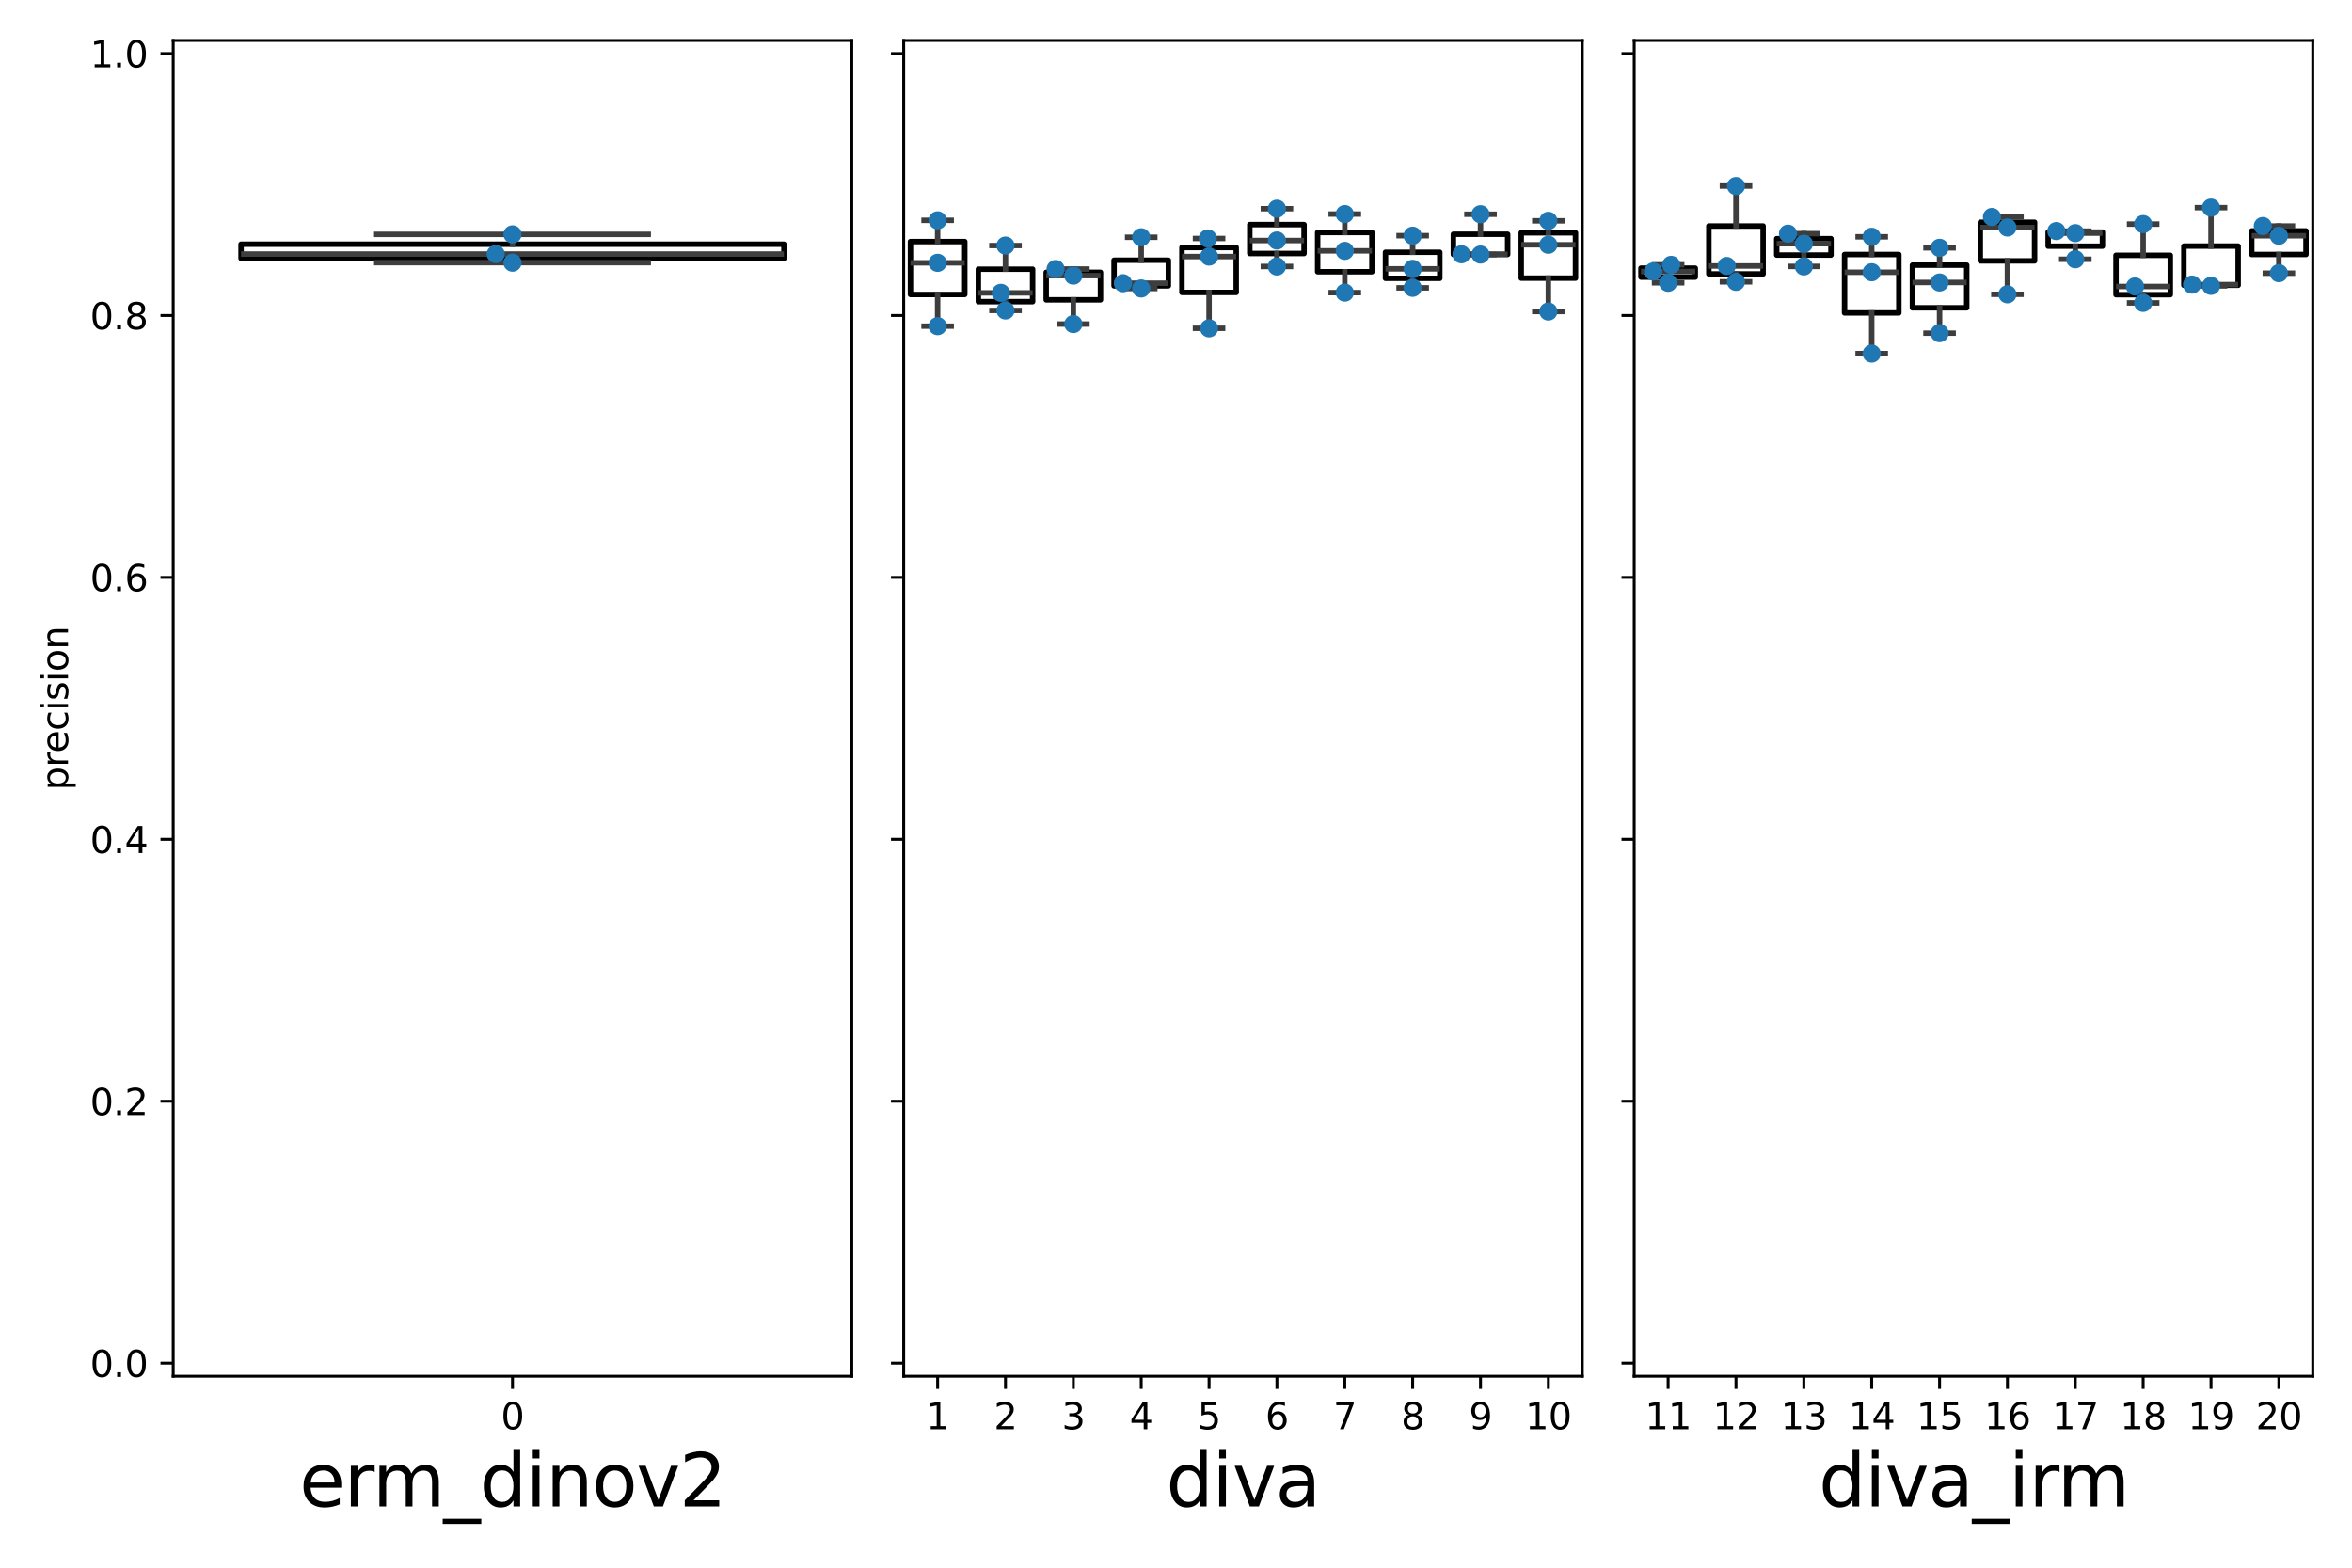 <?xml version="1.0" encoding="utf-8" standalone="no"?>
<!DOCTYPE svg PUBLIC "-//W3C//DTD SVG 1.1//EN"
  "http://www.w3.org/Graphics/SVG/1.1/DTD/svg11.dtd">
<svg xmlns:xlink="http://www.w3.org/1999/xlink" width="648pt" height="432pt" viewBox="0 0 648 432" xmlns="http://www.w3.org/2000/svg" version="1.1">
 <defs>
  <style type="text/css">*{stroke-linejoin: round; stroke-linecap: butt}</style>
 </defs>
 <g id="figure_1">
  <g id="patch_1">
   <path d="M 0 432 
L 648 432 
L 648 0 
L 0 0 
z
" style="fill: #ffffff"/>
  </g>
  <g id="axes_1">
   <g id="patch_2">
    <path d="M 47.72 379.24 
L 234.68 379.24 
L 234.68 11.151 
L 47.72 11.151 
z
" style="fill: #ffffff"/>
   </g>
   <g id="patch_3">
    <path d="M 66.416 71.197 
L 215.984 71.197 
L 215.984 67.295 
L 66.416 67.295 
L 66.416 71.197 
L 66.416 71.197 
z
" clip-path="url(#p4e7806439e)" style="fill: none; stroke: #000000; stroke-width: 1.5; stroke-linejoin: miter"/>
   </g>
   <g id="matplotlib.axis_1">
    <g id="xtick_1">
     <g id="line2d_1">
      <defs>
       <path id="mf0262f988b" d="M 0 0 
L 0 3.5 
" style="stroke: #000000; stroke-width: 0.8"/>
      </defs>
      <g>
       <use xlink:href="#mf0262f988b" x="141.2" y="379.24" style="stroke: #000000; stroke-width: 0.8"/>
      </g>
     </g>
     <g id="text_1">
      <!-- 0 -->
      <g transform="translate(138.019 393.838) scale(0.1 -0.1)">
       <defs>
        <path id="DejaVuSans-30" d="M 2034 4250 
Q 1547 4250 1301 3770 
Q 1056 3291 1056 2328 
Q 1056 1369 1301 889 
Q 1547 409 2034 409 
Q 2525 409 2770 889 
Q 3016 1369 3016 2328 
Q 3016 3291 2770 3770 
Q 2525 4250 2034 4250 
z
M 2034 4750 
Q 2819 4750 3233 4129 
Q 3647 3509 3647 2328 
Q 3647 1150 3233 529 
Q 2819 -91 2034 -91 
Q 1250 -91 836 529 
Q 422 1150 422 2328 
Q 422 3509 836 4129 
Q 1250 4750 2034 4750 
z
" transform="scale(0.016)"/>
       </defs>
       <use xlink:href="#DejaVuSans-30"/>
      </g>
     </g>
    </g>
    <g id="text_2">
     <!-- erm_dinov2 -->
     <g transform="translate(82.506 415.115) scale(0.2 -0.2)">
      <defs>
       <path id="DejaVuSans-65" d="M 3597 1894 
L 3597 1613 
L 953 1613 
Q 991 1019 1311 708 
Q 1631 397 2203 397 
Q 2534 397 2845 478 
Q 3156 559 3463 722 
L 3463 178 
Q 3153 47 2828 -22 
Q 2503 -91 2169 -91 
Q 1331 -91 842 396 
Q 353 884 353 1716 
Q 353 2575 817 3079 
Q 1281 3584 2069 3584 
Q 2775 3584 3186 3129 
Q 3597 2675 3597 1894 
z
M 3022 2063 
Q 3016 2534 2758 2815 
Q 2500 3097 2075 3097 
Q 1594 3097 1305 2825 
Q 1016 2553 972 2059 
L 3022 2063 
z
" transform="scale(0.016)"/>
       <path id="DejaVuSans-72" d="M 2631 2963 
Q 2534 3019 2420 3045 
Q 2306 3072 2169 3072 
Q 1681 3072 1420 2755 
Q 1159 2438 1159 1844 
L 1159 0 
L 581 0 
L 581 3500 
L 1159 3500 
L 1159 2956 
Q 1341 3275 1631 3429 
Q 1922 3584 2338 3584 
Q 2397 3584 2469 3576 
Q 2541 3569 2628 3553 
L 2631 2963 
z
" transform="scale(0.016)"/>
       <path id="DejaVuSans-6d" d="M 3328 2828 
Q 3544 3216 3844 3400 
Q 4144 3584 4550 3584 
Q 5097 3584 5394 3201 
Q 5691 2819 5691 2113 
L 5691 0 
L 5113 0 
L 5113 2094 
Q 5113 2597 4934 2840 
Q 4756 3084 4391 3084 
Q 3944 3084 3684 2787 
Q 3425 2491 3425 1978 
L 3425 0 
L 2847 0 
L 2847 2094 
Q 2847 2600 2669 2842 
Q 2491 3084 2119 3084 
Q 1678 3084 1418 2786 
Q 1159 2488 1159 1978 
L 1159 0 
L 581 0 
L 581 3500 
L 1159 3500 
L 1159 2956 
Q 1356 3278 1631 3431 
Q 1906 3584 2284 3584 
Q 2666 3584 2933 3390 
Q 3200 3197 3328 2828 
z
" transform="scale(0.016)"/>
       <path id="DejaVuSans-5f" d="M 3263 -1063 
L 3263 -1509 
L -63 -1509 
L -63 -1063 
L 3263 -1063 
z
" transform="scale(0.016)"/>
       <path id="DejaVuSans-64" d="M 2906 2969 
L 2906 4863 
L 3481 4863 
L 3481 0 
L 2906 0 
L 2906 525 
Q 2725 213 2448 61 
Q 2172 -91 1784 -91 
Q 1150 -91 751 415 
Q 353 922 353 1747 
Q 353 2572 751 3078 
Q 1150 3584 1784 3584 
Q 2172 3584 2448 3432 
Q 2725 3281 2906 2969 
z
M 947 1747 
Q 947 1113 1208 752 
Q 1469 391 1925 391 
Q 2381 391 2643 752 
Q 2906 1113 2906 1747 
Q 2906 2381 2643 2742 
Q 2381 3103 1925 3103 
Q 1469 3103 1208 2742 
Q 947 2381 947 1747 
z
" transform="scale(0.016)"/>
       <path id="DejaVuSans-69" d="M 603 3500 
L 1178 3500 
L 1178 0 
L 603 0 
L 603 3500 
z
M 603 4863 
L 1178 4863 
L 1178 4134 
L 603 4134 
L 603 4863 
z
" transform="scale(0.016)"/>
       <path id="DejaVuSans-6e" d="M 3513 2113 
L 3513 0 
L 2938 0 
L 2938 2094 
Q 2938 2591 2744 2837 
Q 2550 3084 2163 3084 
Q 1697 3084 1428 2787 
Q 1159 2491 1159 1978 
L 1159 0 
L 581 0 
L 581 3500 
L 1159 3500 
L 1159 2956 
Q 1366 3272 1645 3428 
Q 1925 3584 2291 3584 
Q 2894 3584 3203 3211 
Q 3513 2838 3513 2113 
z
" transform="scale(0.016)"/>
       <path id="DejaVuSans-6f" d="M 1959 3097 
Q 1497 3097 1228 2736 
Q 959 2375 959 1747 
Q 959 1119 1226 758 
Q 1494 397 1959 397 
Q 2419 397 2687 759 
Q 2956 1122 2956 1747 
Q 2956 2369 2687 2733 
Q 2419 3097 1959 3097 
z
M 1959 3584 
Q 2709 3584 3137 3096 
Q 3566 2609 3566 1747 
Q 3566 888 3137 398 
Q 2709 -91 1959 -91 
Q 1206 -91 779 398 
Q 353 888 353 1747 
Q 353 2609 779 3096 
Q 1206 3584 1959 3584 
z
" transform="scale(0.016)"/>
       <path id="DejaVuSans-76" d="M 191 3500 
L 800 3500 
L 1894 563 
L 2988 3500 
L 3597 3500 
L 2284 0 
L 1503 0 
L 191 3500 
z
" transform="scale(0.016)"/>
       <path id="DejaVuSans-32" d="M 1228 531 
L 3431 531 
L 3431 0 
L 469 0 
L 469 531 
Q 828 903 1448 1529 
Q 2069 2156 2228 2338 
Q 2531 2678 2651 2914 
Q 2772 3150 2772 3378 
Q 2772 3750 2511 3984 
Q 2250 4219 1831 4219 
Q 1534 4219 1204 4116 
Q 875 4013 500 3803 
L 500 4441 
Q 881 4594 1212 4672 
Q 1544 4750 1819 4750 
Q 2544 4750 2975 4387 
Q 3406 4025 3406 3419 
Q 3406 3131 3298 2873 
Q 3191 2616 2906 2266 
Q 2828 2175 2409 1742 
Q 1991 1309 1228 531 
z
" transform="scale(0.016)"/>
      </defs>
      <use xlink:href="#DejaVuSans-65"/>
      <use xlink:href="#DejaVuSans-72" x="61.523"/>
      <use xlink:href="#DejaVuSans-6d" x="100.887"/>
      <use xlink:href="#DejaVuSans-5f" x="198.299"/>
      <use xlink:href="#DejaVuSans-64" x="248.299"/>
      <use xlink:href="#DejaVuSans-69" x="311.775"/>
      <use xlink:href="#DejaVuSans-6e" x="339.559"/>
      <use xlink:href="#DejaVuSans-6f" x="402.938"/>
      <use xlink:href="#DejaVuSans-76" x="464.119"/>
      <use xlink:href="#DejaVuSans-32" x="523.299"/>
     </g>
    </g>
   </g>
   <g id="matplotlib.axis_2">
    <g id="ytick_1">
     <g id="line2d_2">
      <defs>
       <path id="m6df34f1882" d="M 0 0 
L -3.5 0 
" style="stroke: #000000; stroke-width: 0.8"/>
      </defs>
      <g>
       <use xlink:href="#m6df34f1882" x="47.72" y="375.631" style="stroke: #000000; stroke-width: 0.8"/>
      </g>
     </g>
     <g id="text_3">
      <!-- 0.0 -->
      <g transform="translate(24.817 379.431) scale(0.1 -0.1)">
       <defs>
        <path id="DejaVuSans-2e" d="M 684 794 
L 1344 794 
L 1344 0 
L 684 0 
L 684 794 
z
" transform="scale(0.016)"/>
       </defs>
       <use xlink:href="#DejaVuSans-30"/>
       <use xlink:href="#DejaVuSans-2e" x="63.623"/>
       <use xlink:href="#DejaVuSans-30" x="95.41"/>
      </g>
     </g>
    </g>
    <g id="ytick_2">
     <g id="line2d_3">
      <g>
       <use xlink:href="#m6df34f1882" x="47.72" y="303.457" style="stroke: #000000; stroke-width: 0.8"/>
      </g>
     </g>
     <g id="text_4">
      <!-- 0.2 -->
      <g transform="translate(24.817 307.256) scale(0.1 -0.1)">
       <use xlink:href="#DejaVuSans-30"/>
       <use xlink:href="#DejaVuSans-2e" x="63.623"/>
       <use xlink:href="#DejaVuSans-32" x="95.41"/>
      </g>
     </g>
    </g>
    <g id="ytick_3">
     <g id="line2d_4">
      <g>
       <use xlink:href="#m6df34f1882" x="47.72" y="231.283" style="stroke: #000000; stroke-width: 0.8"/>
      </g>
     </g>
     <g id="text_5">
      <!-- 0.4 -->
      <g transform="translate(24.817 235.082) scale(0.1 -0.1)">
       <defs>
        <path id="DejaVuSans-34" d="M 2419 4116 
L 825 1625 
L 2419 1625 
L 2419 4116 
z
M 2253 4666 
L 3047 4666 
L 3047 1625 
L 3713 1625 
L 3713 1100 
L 3047 1100 
L 3047 0 
L 2419 0 
L 2419 1100 
L 313 1100 
L 313 1709 
L 2253 4666 
z
" transform="scale(0.016)"/>
       </defs>
       <use xlink:href="#DejaVuSans-30"/>
       <use xlink:href="#DejaVuSans-2e" x="63.623"/>
       <use xlink:href="#DejaVuSans-34" x="95.41"/>
      </g>
     </g>
    </g>
    <g id="ytick_4">
     <g id="line2d_5">
      <g>
       <use xlink:href="#m6df34f1882" x="47.72" y="159.109" style="stroke: #000000; stroke-width: 0.8"/>
      </g>
     </g>
     <g id="text_6">
      <!-- 0.6 -->
      <g transform="translate(24.817 162.908) scale(0.1 -0.1)">
       <defs>
        <path id="DejaVuSans-36" d="M 2113 2584 
Q 1688 2584 1439 2293 
Q 1191 2003 1191 1497 
Q 1191 994 1439 701 
Q 1688 409 2113 409 
Q 2538 409 2786 701 
Q 3034 994 3034 1497 
Q 3034 2003 2786 2293 
Q 2538 2584 2113 2584 
z
M 3366 4563 
L 3366 3988 
Q 3128 4100 2886 4159 
Q 2644 4219 2406 4219 
Q 1781 4219 1451 3797 
Q 1122 3375 1075 2522 
Q 1259 2794 1537 2939 
Q 1816 3084 2150 3084 
Q 2853 3084 3261 2657 
Q 3669 2231 3669 1497 
Q 3669 778 3244 343 
Q 2819 -91 2113 -91 
Q 1303 -91 875 529 
Q 447 1150 447 2328 
Q 447 3434 972 4092 
Q 1497 4750 2381 4750 
Q 2619 4750 2861 4703 
Q 3103 4656 3366 4563 
z
" transform="scale(0.016)"/>
       </defs>
       <use xlink:href="#DejaVuSans-30"/>
       <use xlink:href="#DejaVuSans-2e" x="63.623"/>
       <use xlink:href="#DejaVuSans-36" x="95.41"/>
      </g>
     </g>
    </g>
    <g id="ytick_5">
     <g id="line2d_6">
      <g>
       <use xlink:href="#m6df34f1882" x="47.72" y="86.934" style="stroke: #000000; stroke-width: 0.8"/>
      </g>
     </g>
     <g id="text_7">
      <!-- 0.8 -->
      <g transform="translate(24.817 90.734) scale(0.1 -0.1)">
       <defs>
        <path id="DejaVuSans-38" d="M 2034 2216 
Q 1584 2216 1326 1975 
Q 1069 1734 1069 1313 
Q 1069 891 1326 650 
Q 1584 409 2034 409 
Q 2484 409 2743 651 
Q 3003 894 3003 1313 
Q 3003 1734 2745 1975 
Q 2488 2216 2034 2216 
z
M 1403 2484 
Q 997 2584 770 2862 
Q 544 3141 544 3541 
Q 544 4100 942 4425 
Q 1341 4750 2034 4750 
Q 2731 4750 3128 4425 
Q 3525 4100 3525 3541 
Q 3525 3141 3298 2862 
Q 3072 2584 2669 2484 
Q 3125 2378 3379 2068 
Q 3634 1759 3634 1313 
Q 3634 634 3220 271 
Q 2806 -91 2034 -91 
Q 1263 -91 848 271 
Q 434 634 434 1313 
Q 434 1759 690 2068 
Q 947 2378 1403 2484 
z
M 1172 3481 
Q 1172 3119 1398 2916 
Q 1625 2713 2034 2713 
Q 2441 2713 2670 2916 
Q 2900 3119 2900 3481 
Q 2900 3844 2670 4047 
Q 2441 4250 2034 4250 
Q 1625 4250 1398 4047 
Q 1172 3844 1172 3481 
z
" transform="scale(0.016)"/>
       </defs>
       <use xlink:href="#DejaVuSans-30"/>
       <use xlink:href="#DejaVuSans-2e" x="63.623"/>
       <use xlink:href="#DejaVuSans-38" x="95.41"/>
      </g>
     </g>
    </g>
    <g id="ytick_6">
     <g id="line2d_7">
      <g>
       <use xlink:href="#m6df34f1882" x="47.72" y="14.76" style="stroke: #000000; stroke-width: 0.8"/>
      </g>
     </g>
     <g id="text_8">
      <!-- 1.0 -->
      <g transform="translate(24.817 18.559) scale(0.1 -0.1)">
       <defs>
        <path id="DejaVuSans-31" d="M 794 531 
L 1825 531 
L 1825 4091 
L 703 3866 
L 703 4441 
L 1819 4666 
L 2450 4666 
L 2450 531 
L 3481 531 
L 3481 0 
L 794 0 
L 794 531 
z
" transform="scale(0.016)"/>
       </defs>
       <use xlink:href="#DejaVuSans-31"/>
       <use xlink:href="#DejaVuSans-2e" x="63.623"/>
       <use xlink:href="#DejaVuSans-30" x="95.41"/>
      </g>
     </g>
    </g>
    <g id="text_9">
     <!-- precision -->
     <g transform="translate(18.737 217.75) rotate(-90) scale(0.1 -0.1)">
      <defs>
       <path id="DejaVuSans-70" d="M 1159 525 
L 1159 -1331 
L 581 -1331 
L 581 3500 
L 1159 3500 
L 1159 2969 
Q 1341 3281 1617 3432 
Q 1894 3584 2278 3584 
Q 2916 3584 3314 3078 
Q 3713 2572 3713 1747 
Q 3713 922 3314 415 
Q 2916 -91 2278 -91 
Q 1894 -91 1617 61 
Q 1341 213 1159 525 
z
M 3116 1747 
Q 3116 2381 2855 2742 
Q 2594 3103 2138 3103 
Q 1681 3103 1420 2742 
Q 1159 2381 1159 1747 
Q 1159 1113 1420 752 
Q 1681 391 2138 391 
Q 2594 391 2855 752 
Q 3116 1113 3116 1747 
z
" transform="scale(0.016)"/>
       <path id="DejaVuSans-63" d="M 3122 3366 
L 3122 2828 
Q 2878 2963 2633 3030 
Q 2388 3097 2138 3097 
Q 1578 3097 1268 2742 
Q 959 2388 959 1747 
Q 959 1106 1268 751 
Q 1578 397 2138 397 
Q 2388 397 2633 464 
Q 2878 531 3122 666 
L 3122 134 
Q 2881 22 2623 -34 
Q 2366 -91 2075 -91 
Q 1284 -91 818 406 
Q 353 903 353 1747 
Q 353 2603 823 3093 
Q 1294 3584 2113 3584 
Q 2378 3584 2631 3529 
Q 2884 3475 3122 3366 
z
" transform="scale(0.016)"/>
       <path id="DejaVuSans-73" d="M 2834 3397 
L 2834 2853 
Q 2591 2978 2328 3040 
Q 2066 3103 1784 3103 
Q 1356 3103 1142 2972 
Q 928 2841 928 2578 
Q 928 2378 1081 2264 
Q 1234 2150 1697 2047 
L 1894 2003 
Q 2506 1872 2764 1633 
Q 3022 1394 3022 966 
Q 3022 478 2636 193 
Q 2250 -91 1575 -91 
Q 1294 -91 989 -36 
Q 684 19 347 128 
L 347 722 
Q 666 556 975 473 
Q 1284 391 1588 391 
Q 1994 391 2212 530 
Q 2431 669 2431 922 
Q 2431 1156 2273 1281 
Q 2116 1406 1581 1522 
L 1381 1569 
Q 847 1681 609 1914 
Q 372 2147 372 2553 
Q 372 3047 722 3315 
Q 1072 3584 1716 3584 
Q 2034 3584 2315 3537 
Q 2597 3491 2834 3397 
z
" transform="scale(0.016)"/>
      </defs>
      <use xlink:href="#DejaVuSans-70"/>
      <use xlink:href="#DejaVuSans-72" x="63.477"/>
      <use xlink:href="#DejaVuSans-65" x="102.34"/>
      <use xlink:href="#DejaVuSans-63" x="163.863"/>
      <use xlink:href="#DejaVuSans-69" x="218.844"/>
      <use xlink:href="#DejaVuSans-73" x="246.627"/>
      <use xlink:href="#DejaVuSans-69" x="298.727"/>
      <use xlink:href="#DejaVuSans-6f" x="326.51"/>
      <use xlink:href="#DejaVuSans-6e" x="387.691"/>
     </g>
    </g>
   </g>
   <g id="line2d_8">
    <path d="M 141.2 71.197 
L 141.2 72.382 
" clip-path="url(#p4e7806439e)" style="fill: none; stroke: #3f3f3f; stroke-width: 1.5; stroke-linecap: square"/>
   </g>
   <g id="line2d_9">
    <path d="M 141.2 67.295 
L 141.2 64.577 
" clip-path="url(#p4e7806439e)" style="fill: none; stroke: #3f3f3f; stroke-width: 1.5; stroke-linecap: square"/>
   </g>
   <g id="line2d_10">
    <path d="M 103.808 72.382 
L 178.592 72.382 
" clip-path="url(#p4e7806439e)" style="fill: none; stroke: #3f3f3f; stroke-width: 1.5; stroke-linecap: square"/>
   </g>
   <g id="line2d_11">
    <path d="M 103.808 64.577 
L 178.592 64.577 
" clip-path="url(#p4e7806439e)" style="fill: none; stroke: #3f3f3f; stroke-width: 1.5; stroke-linecap: square"/>
   </g>
   <g id="line2d_12">
    <path d="M 66.416 70.013 
L 215.984 70.013 
" clip-path="url(#p4e7806439e)" style="fill: none; stroke: #3f3f3f; stroke-width: 1.5"/>
   </g>
   <g id="patch_4">
    <path d="M 47.72 379.24 
L 47.72 11.151 
" style="fill: none; stroke: #000000; stroke-width: 0.8; stroke-linejoin: miter; stroke-linecap: square"/>
   </g>
   <g id="patch_5">
    <path d="M 234.68 379.24 
L 234.68 11.151 
" style="fill: none; stroke: #000000; stroke-width: 0.8; stroke-linejoin: miter; stroke-linecap: square"/>
   </g>
   <g id="patch_6">
    <path d="M 47.72 379.24 
L 234.68 379.24 
" style="fill: none; stroke: #000000; stroke-width: 0.8; stroke-linejoin: miter; stroke-linecap: square"/>
   </g>
   <g id="patch_7">
    <path d="M 47.72 11.151 
L 234.68 11.151 
" style="fill: none; stroke: #000000; stroke-width: 0.8; stroke-linejoin: miter; stroke-linecap: square"/>
   </g>
   <g id="PathCollection_1">
    <defs>
     <path id="mae0b383cc5" d="M 0 2.5 
C 0.663 2.5 1.299 2.237 1.768 1.768 
C 2.237 1.299 2.5 0.663 2.5 0 
C 2.5 -0.663 2.237 -1.299 1.768 -1.768 
C 1.299 -2.237 0.663 -2.5 0 -2.5 
C -0.663 -2.5 -1.299 -2.237 -1.768 -1.768 
C -2.237 -1.299 -2.5 -0.663 -2.5 0 
C -2.5 0.663 -2.237 1.299 -1.768 1.768 
C -1.299 2.237 -0.663 2.5 0 2.5 
z
"/>
    </defs>
    <g clip-path="url(#p4e7806439e)">
     <use xlink:href="#mae0b383cc5" x="141.2" y="64.577" style="fill: #1f77b4"/>
     <use xlink:href="#mae0b383cc5" x="136.576" y="70.013" style="fill: #1f77b4"/>
     <use xlink:href="#mae0b383cc5" x="141.2" y="72.382" style="fill: #1f77b4"/>
    </g>
   </g>
   <g id="legend_1"/>
  </g>
  <g id="axes_2">
   <g id="patch_8">
    <path d="M 248.98 379.24 
L 435.94 379.24 
L 435.94 11.151 
L 248.98 11.151 
z
" style="fill: #ffffff"/>
   </g>
   <g id="patch_9">
    <path d="M 250.85 81.149 
L 265.806 81.149 
L 265.806 66.568 
L 250.85 66.568 
L 250.85 81.149 
L 250.85 81.149 
z
" clip-path="url(#p57205432c5)" style="fill: none; stroke: #000000; stroke-width: 1.5; stroke-linejoin: miter"/>
   </g>
   <g id="patch_10">
    <path d="M 269.546 83.128 
L 284.502 83.128 
L 284.502 74.184 
L 269.546 74.184 
L 269.546 83.128 
L 269.546 83.128 
z
" clip-path="url(#p57205432c5)" style="fill: none; stroke: #000000; stroke-width: 1.5; stroke-linejoin: miter"/>
   </g>
   <g id="patch_11">
    <path d="M 288.242 82.625 
L 303.198 82.625 
L 303.198 75.044 
L 288.242 75.044 
L 288.242 82.625 
L 288.242 82.625 
z
" clip-path="url(#p57205432c5)" style="fill: none; stroke: #000000; stroke-width: 1.5; stroke-linejoin: miter"/>
   </g>
   <g id="patch_12">
    <path d="M 306.938 78.768 
L 321.894 78.768 
L 321.894 71.71 
L 306.938 71.71 
L 306.938 78.768 
L 306.938 78.768 
z
" clip-path="url(#p57205432c5)" style="fill: none; stroke: #000000; stroke-width: 1.5; stroke-linejoin: miter"/>
   </g>
   <g id="patch_13">
    <path d="M 325.634 80.59 
L 340.59 80.59 
L 340.59 68.21 
L 325.634 68.21 
L 325.634 80.59 
L 325.634 80.59 
z
" clip-path="url(#p57205432c5)" style="fill: none; stroke: #000000; stroke-width: 1.5; stroke-linejoin: miter"/>
   </g>
   <g id="patch_14">
    <path d="M 344.33 69.854 
L 359.286 69.854 
L 359.286 61.892 
L 344.33 61.892 
L 344.33 69.854 
L 344.33 69.854 
z
" clip-path="url(#p57205432c5)" style="fill: none; stroke: #000000; stroke-width: 1.5; stroke-linejoin: miter"/>
   </g>
   <g id="patch_15">
    <path d="M 363.026 74.882 
L 377.982 74.882 
L 377.982 64.06 
L 363.026 64.06 
L 363.026 74.882 
L 363.026 74.882 
z
" clip-path="url(#p57205432c5)" style="fill: none; stroke: #000000; stroke-width: 1.5; stroke-linejoin: miter"/>
   </g>
   <g id="patch_16">
    <path d="M 381.722 76.704 
L 396.678 76.704 
L 396.678 69.517 
L 381.722 69.517 
L 381.722 76.704 
L 381.722 76.704 
z
" clip-path="url(#p57205432c5)" style="fill: none; stroke: #000000; stroke-width: 1.5; stroke-linejoin: miter"/>
   </g>
   <g id="patch_17">
    <path d="M 400.418 70.11 
L 415.374 70.11 
L 415.374 64.551 
L 400.418 64.551 
L 400.418 70.11 
L 400.418 70.11 
z
" clip-path="url(#p57205432c5)" style="fill: none; stroke: #000000; stroke-width: 1.5; stroke-linejoin: miter"/>
   </g>
   <g id="patch_18">
    <path d="M 419.114 76.646 
L 434.07 76.646 
L 434.07 64.149 
L 419.114 64.149 
L 419.114 76.646 
L 419.114 76.646 
z
" clip-path="url(#p57205432c5)" style="fill: none; stroke: #000000; stroke-width: 1.5; stroke-linejoin: miter"/>
   </g>
   <g id="matplotlib.axis_3">
    <g id="xtick_2">
     <g id="line2d_13">
      <g>
       <use xlink:href="#mf0262f988b" x="258.328" y="379.24" style="stroke: #000000; stroke-width: 0.8"/>
      </g>
     </g>
     <g id="text_10">
      <!-- 1 -->
      <g transform="translate(255.147 393.838) scale(0.1 -0.1)">
       <use xlink:href="#DejaVuSans-31"/>
      </g>
     </g>
    </g>
    <g id="xtick_3">
     <g id="line2d_14">
      <g>
       <use xlink:href="#mf0262f988b" x="277.024" y="379.24" style="stroke: #000000; stroke-width: 0.8"/>
      </g>
     </g>
     <g id="text_11">
      <!-- 2 -->
      <g transform="translate(273.843 393.838) scale(0.1 -0.1)">
       <use xlink:href="#DejaVuSans-32"/>
      </g>
     </g>
    </g>
    <g id="xtick_4">
     <g id="line2d_15">
      <g>
       <use xlink:href="#mf0262f988b" x="295.72" y="379.24" style="stroke: #000000; stroke-width: 0.8"/>
      </g>
     </g>
     <g id="text_12">
      <!-- 3 -->
      <g transform="translate(292.539 393.838) scale(0.1 -0.1)">
       <defs>
        <path id="DejaVuSans-33" d="M 2597 2516 
Q 3050 2419 3304 2112 
Q 3559 1806 3559 1356 
Q 3559 666 3084 287 
Q 2609 -91 1734 -91 
Q 1441 -91 1130 -33 
Q 819 25 488 141 
L 488 750 
Q 750 597 1062 519 
Q 1375 441 1716 441 
Q 2309 441 2620 675 
Q 2931 909 2931 1356 
Q 2931 1769 2642 2001 
Q 2353 2234 1838 2234 
L 1294 2234 
L 1294 2753 
L 1863 2753 
Q 2328 2753 2575 2939 
Q 2822 3125 2822 3475 
Q 2822 3834 2567 4026 
Q 2313 4219 1838 4219 
Q 1578 4219 1281 4162 
Q 984 4106 628 3988 
L 628 4550 
Q 988 4650 1302 4700 
Q 1616 4750 1894 4750 
Q 2613 4750 3031 4423 
Q 3450 4097 3450 3541 
Q 3450 3153 3228 2886 
Q 3006 2619 2597 2516 
z
" transform="scale(0.016)"/>
       </defs>
       <use xlink:href="#DejaVuSans-33"/>
      </g>
     </g>
    </g>
    <g id="xtick_5">
     <g id="line2d_16">
      <g>
       <use xlink:href="#mf0262f988b" x="314.416" y="379.24" style="stroke: #000000; stroke-width: 0.8"/>
      </g>
     </g>
     <g id="text_13">
      <!-- 4 -->
      <g transform="translate(311.235 393.838) scale(0.1 -0.1)">
       <use xlink:href="#DejaVuSans-34"/>
      </g>
     </g>
    </g>
    <g id="xtick_6">
     <g id="line2d_17">
      <g>
       <use xlink:href="#mf0262f988b" x="333.112" y="379.24" style="stroke: #000000; stroke-width: 0.8"/>
      </g>
     </g>
     <g id="text_14">
      <!-- 5 -->
      <g transform="translate(329.931 393.838) scale(0.1 -0.1)">
       <defs>
        <path id="DejaVuSans-35" d="M 691 4666 
L 3169 4666 
L 3169 4134 
L 1269 4134 
L 1269 2991 
Q 1406 3038 1543 3061 
Q 1681 3084 1819 3084 
Q 2600 3084 3056 2656 
Q 3513 2228 3513 1497 
Q 3513 744 3044 326 
Q 2575 -91 1722 -91 
Q 1428 -91 1123 -41 
Q 819 9 494 109 
L 494 744 
Q 775 591 1075 516 
Q 1375 441 1709 441 
Q 2250 441 2565 725 
Q 2881 1009 2881 1497 
Q 2881 1984 2565 2268 
Q 2250 2553 1709 2553 
Q 1456 2553 1204 2497 
Q 953 2441 691 2322 
L 691 4666 
z
" transform="scale(0.016)"/>
       </defs>
       <use xlink:href="#DejaVuSans-35"/>
      </g>
     </g>
    </g>
    <g id="xtick_7">
     <g id="line2d_18">
      <g>
       <use xlink:href="#mf0262f988b" x="351.808" y="379.24" style="stroke: #000000; stroke-width: 0.8"/>
      </g>
     </g>
     <g id="text_15">
      <!-- 6 -->
      <g transform="translate(348.627 393.838) scale(0.1 -0.1)">
       <use xlink:href="#DejaVuSans-36"/>
      </g>
     </g>
    </g>
    <g id="xtick_8">
     <g id="line2d_19">
      <g>
       <use xlink:href="#mf0262f988b" x="370.504" y="379.24" style="stroke: #000000; stroke-width: 0.8"/>
      </g>
     </g>
     <g id="text_16">
      <!-- 7 -->
      <g transform="translate(367.323 393.838) scale(0.1 -0.1)">
       <defs>
        <path id="DejaVuSans-37" d="M 525 4666 
L 3525 4666 
L 3525 4397 
L 1831 0 
L 1172 0 
L 2766 4134 
L 525 4134 
L 525 4666 
z
" transform="scale(0.016)"/>
       </defs>
       <use xlink:href="#DejaVuSans-37"/>
      </g>
     </g>
    </g>
    <g id="xtick_9">
     <g id="line2d_20">
      <g>
       <use xlink:href="#mf0262f988b" x="389.2" y="379.24" style="stroke: #000000; stroke-width: 0.8"/>
      </g>
     </g>
     <g id="text_17">
      <!-- 8 -->
      <g transform="translate(386.019 393.838) scale(0.1 -0.1)">
       <use xlink:href="#DejaVuSans-38"/>
      </g>
     </g>
    </g>
    <g id="xtick_10">
     <g id="line2d_21">
      <g>
       <use xlink:href="#mf0262f988b" x="407.896" y="379.24" style="stroke: #000000; stroke-width: 0.8"/>
      </g>
     </g>
     <g id="text_18">
      <!-- 9 -->
      <g transform="translate(404.715 393.838) scale(0.1 -0.1)">
       <defs>
        <path id="DejaVuSans-39" d="M 703 97 
L 703 672 
Q 941 559 1184 500 
Q 1428 441 1663 441 
Q 2288 441 2617 861 
Q 2947 1281 2994 2138 
Q 2813 1869 2534 1725 
Q 2256 1581 1919 1581 
Q 1219 1581 811 2004 
Q 403 2428 403 3163 
Q 403 3881 828 4315 
Q 1253 4750 1959 4750 
Q 2769 4750 3195 4129 
Q 3622 3509 3622 2328 
Q 3622 1225 3098 567 
Q 2575 -91 1691 -91 
Q 1453 -91 1209 -44 
Q 966 3 703 97 
z
M 1959 2075 
Q 2384 2075 2632 2365 
Q 2881 2656 2881 3163 
Q 2881 3666 2632 3958 
Q 2384 4250 1959 4250 
Q 1534 4250 1286 3958 
Q 1038 3666 1038 3163 
Q 1038 2656 1286 2365 
Q 1534 2075 1959 2075 
z
" transform="scale(0.016)"/>
       </defs>
       <use xlink:href="#DejaVuSans-39"/>
      </g>
     </g>
    </g>
    <g id="xtick_11">
     <g id="line2d_22">
      <g>
       <use xlink:href="#mf0262f988b" x="426.592" y="379.24" style="stroke: #000000; stroke-width: 0.8"/>
      </g>
     </g>
     <g id="text_19">
      <!-- 10 -->
      <g transform="translate(420.229 393.838) scale(0.1 -0.1)">
       <use xlink:href="#DejaVuSans-31"/>
       <use xlink:href="#DejaVuSans-30" x="63.623"/>
      </g>
     </g>
    </g>
    <g id="text_20">
     <!-- diva -->
     <g transform="translate(321.287 415.115) scale(0.2 -0.2)">
      <defs>
       <path id="DejaVuSans-61" d="M 2194 1759 
Q 1497 1759 1228 1600 
Q 959 1441 959 1056 
Q 959 750 1161 570 
Q 1363 391 1709 391 
Q 2188 391 2477 730 
Q 2766 1069 2766 1631 
L 2766 1759 
L 2194 1759 
z
M 3341 1997 
L 3341 0 
L 2766 0 
L 2766 531 
Q 2569 213 2275 61 
Q 1981 -91 1556 -91 
Q 1019 -91 701 211 
Q 384 513 384 1019 
Q 384 1609 779 1909 
Q 1175 2209 1959 2209 
L 2766 2209 
L 2766 2266 
Q 2766 2663 2505 2880 
Q 2244 3097 1772 3097 
Q 1472 3097 1187 3025 
Q 903 2953 641 2809 
L 641 3341 
Q 956 3463 1253 3523 
Q 1550 3584 1831 3584 
Q 2591 3584 2966 3190 
Q 3341 2797 3341 1997 
z
" transform="scale(0.016)"/>
      </defs>
      <use xlink:href="#DejaVuSans-64"/>
      <use xlink:href="#DejaVuSans-69" x="63.477"/>
      <use xlink:href="#DejaVuSans-76" x="91.26"/>
      <use xlink:href="#DejaVuSans-61" x="150.439"/>
     </g>
    </g>
   </g>
   <g id="matplotlib.axis_4">
    <g id="ytick_7">
     <g id="line2d_23">
      <g>
       <use xlink:href="#m6df34f1882" x="248.98" y="375.631" style="stroke: #000000; stroke-width: 0.8"/>
      </g>
     </g>
    </g>
    <g id="ytick_8">
     <g id="line2d_24">
      <g>
       <use xlink:href="#m6df34f1882" x="248.98" y="303.457" style="stroke: #000000; stroke-width: 0.8"/>
      </g>
     </g>
    </g>
    <g id="ytick_9">
     <g id="line2d_25">
      <g>
       <use xlink:href="#m6df34f1882" x="248.98" y="231.283" style="stroke: #000000; stroke-width: 0.8"/>
      </g>
     </g>
    </g>
    <g id="ytick_10">
     <g id="line2d_26">
      <g>
       <use xlink:href="#m6df34f1882" x="248.98" y="159.109" style="stroke: #000000; stroke-width: 0.8"/>
      </g>
     </g>
    </g>
    <g id="ytick_11">
     <g id="line2d_27">
      <g>
       <use xlink:href="#m6df34f1882" x="248.98" y="86.934" style="stroke: #000000; stroke-width: 0.8"/>
      </g>
     </g>
    </g>
    <g id="ytick_12">
     <g id="line2d_28">
      <g>
       <use xlink:href="#m6df34f1882" x="248.98" y="14.76" style="stroke: #000000; stroke-width: 0.8"/>
      </g>
     </g>
    </g>
   </g>
   <g id="line2d_29">
    <path d="M 258.328 81.149 
L 258.328 89.874 
" clip-path="url(#p57205432c5)" style="fill: none; stroke: #3d3d3d; stroke-width: 1.5; stroke-linecap: square"/>
   </g>
   <g id="line2d_30">
    <path d="M 258.328 66.568 
L 258.328 60.711 
" clip-path="url(#p57205432c5)" style="fill: none; stroke: #3d3d3d; stroke-width: 1.5; stroke-linecap: square"/>
   </g>
   <g id="line2d_31">
    <path d="M 254.589 89.874 
L 262.067 89.874 
" clip-path="url(#p57205432c5)" style="fill: none; stroke: #3d3d3d; stroke-width: 1.5; stroke-linecap: square"/>
   </g>
   <g id="line2d_32">
    <path d="M 254.589 60.711 
L 262.067 60.711 
" clip-path="url(#p57205432c5)" style="fill: none; stroke: #3d3d3d; stroke-width: 1.5; stroke-linecap: square"/>
   </g>
   <g id="line2d_33">
    <path d="M 277.024 83.128 
L 277.024 85.554 
" clip-path="url(#p57205432c5)" style="fill: none; stroke: #3d3d3d; stroke-width: 1.5; stroke-linecap: square"/>
   </g>
   <g id="line2d_34">
    <path d="M 277.024 74.184 
L 277.024 67.667 
" clip-path="url(#p57205432c5)" style="fill: none; stroke: #3d3d3d; stroke-width: 1.5; stroke-linecap: square"/>
   </g>
   <g id="line2d_35">
    <path d="M 273.285 85.554 
L 280.763 85.554 
" clip-path="url(#p57205432c5)" style="fill: none; stroke: #3d3d3d; stroke-width: 1.5; stroke-linecap: square"/>
   </g>
   <g id="line2d_36">
    <path d="M 273.285 67.667 
L 280.763 67.667 
" clip-path="url(#p57205432c5)" style="fill: none; stroke: #3d3d3d; stroke-width: 1.5; stroke-linecap: square"/>
   </g>
   <g id="line2d_37">
    <path d="M 295.72 82.625 
L 295.72 89.299 
" clip-path="url(#p57205432c5)" style="fill: none; stroke: #3d3d3d; stroke-width: 1.5; stroke-linecap: square"/>
   </g>
   <g id="line2d_38">
    <path d="M 295.72 75.044 
L 295.72 74.137 
" clip-path="url(#p57205432c5)" style="fill: none; stroke: #3d3d3d; stroke-width: 1.5; stroke-linecap: square"/>
   </g>
   <g id="line2d_39">
    <path d="M 291.981 89.299 
L 299.459 89.299 
" clip-path="url(#p57205432c5)" style="fill: none; stroke: #3d3d3d; stroke-width: 1.5; stroke-linecap: square"/>
   </g>
   <g id="line2d_40">
    <path d="M 291.981 74.137 
L 299.459 74.137 
" clip-path="url(#p57205432c5)" style="fill: none; stroke: #3d3d3d; stroke-width: 1.5; stroke-linecap: square"/>
   </g>
   <g id="line2d_41">
    <path d="M 314.416 78.768 
L 314.416 79.495 
" clip-path="url(#p57205432c5)" style="fill: none; stroke: #3d3d3d; stroke-width: 1.5; stroke-linecap: square"/>
   </g>
   <g id="line2d_42">
    <path d="M 314.416 71.71 
L 314.416 65.38 
" clip-path="url(#p57205432c5)" style="fill: none; stroke: #3d3d3d; stroke-width: 1.5; stroke-linecap: square"/>
   </g>
   <g id="line2d_43">
    <path d="M 310.677 79.495 
L 318.155 79.495 
" clip-path="url(#p57205432c5)" style="fill: none; stroke: #3d3d3d; stroke-width: 1.5; stroke-linecap: square"/>
   </g>
   <g id="line2d_44">
    <path d="M 310.677 65.38 
L 318.155 65.38 
" clip-path="url(#p57205432c5)" style="fill: none; stroke: #3d3d3d; stroke-width: 1.5; stroke-linecap: square"/>
   </g>
   <g id="line2d_45">
    <path d="M 333.112 80.59 
L 333.112 90.476 
" clip-path="url(#p57205432c5)" style="fill: none; stroke: #3d3d3d; stroke-width: 1.5; stroke-linecap: square"/>
   </g>
   <g id="line2d_46">
    <path d="M 333.112 68.21 
L 333.112 65.716 
" clip-path="url(#p57205432c5)" style="fill: none; stroke: #3d3d3d; stroke-width: 1.5; stroke-linecap: square"/>
   </g>
   <g id="line2d_47">
    <path d="M 329.373 90.476 
L 336.851 90.476 
" clip-path="url(#p57205432c5)" style="fill: none; stroke: #3d3d3d; stroke-width: 1.5; stroke-linecap: square"/>
   </g>
   <g id="line2d_48">
    <path d="M 329.373 65.716 
L 336.851 65.716 
" clip-path="url(#p57205432c5)" style="fill: none; stroke: #3d3d3d; stroke-width: 1.5; stroke-linecap: square"/>
   </g>
   <g id="line2d_49">
    <path d="M 351.808 69.854 
L 351.808 73.433 
" clip-path="url(#p57205432c5)" style="fill: none; stroke: #3d3d3d; stroke-width: 1.5; stroke-linecap: square"/>
   </g>
   <g id="line2d_50">
    <path d="M 351.808 61.892 
L 351.808 57.509 
" clip-path="url(#p57205432c5)" style="fill: none; stroke: #3d3d3d; stroke-width: 1.5; stroke-linecap: square"/>
   </g>
   <g id="line2d_51">
    <path d="M 348.069 73.433 
L 355.547 73.433 
" clip-path="url(#p57205432c5)" style="fill: none; stroke: #3d3d3d; stroke-width: 1.5; stroke-linecap: square"/>
   </g>
   <g id="line2d_52">
    <path d="M 348.069 57.509 
L 355.547 57.509 
" clip-path="url(#p57205432c5)" style="fill: none; stroke: #3d3d3d; stroke-width: 1.5; stroke-linecap: square"/>
   </g>
   <g id="line2d_53">
    <path d="M 370.504 74.882 
L 370.504 80.632 
" clip-path="url(#p57205432c5)" style="fill: none; stroke: #3d3d3d; stroke-width: 1.5; stroke-linecap: square"/>
   </g>
   <g id="line2d_54">
    <path d="M 370.504 64.06 
L 370.504 58.987 
" clip-path="url(#p57205432c5)" style="fill: none; stroke: #3d3d3d; stroke-width: 1.5; stroke-linecap: square"/>
   </g>
   <g id="line2d_55">
    <path d="M 366.765 80.632 
L 374.243 80.632 
" clip-path="url(#p57205432c5)" style="fill: none; stroke: #3d3d3d; stroke-width: 1.5; stroke-linecap: square"/>
   </g>
   <g id="line2d_56">
    <path d="M 366.765 58.987 
L 374.243 58.987 
" clip-path="url(#p57205432c5)" style="fill: none; stroke: #3d3d3d; stroke-width: 1.5; stroke-linecap: square"/>
   </g>
   <g id="line2d_57">
    <path d="M 389.2 76.704 
L 389.2 79.318 
" clip-path="url(#p57205432c5)" style="fill: none; stroke: #3d3d3d; stroke-width: 1.5; stroke-linecap: square"/>
   </g>
   <g id="line2d_58">
    <path d="M 389.2 69.517 
L 389.2 64.944 
" clip-path="url(#p57205432c5)" style="fill: none; stroke: #3d3d3d; stroke-width: 1.5; stroke-linecap: square"/>
   </g>
   <g id="line2d_59">
    <path d="M 385.461 79.318 
L 392.939 79.318 
" clip-path="url(#p57205432c5)" style="fill: none; stroke: #3d3d3d; stroke-width: 1.5; stroke-linecap: square"/>
   </g>
   <g id="line2d_60">
    <path d="M 385.461 64.944 
L 392.939 64.944 
" clip-path="url(#p57205432c5)" style="fill: none; stroke: #3d3d3d; stroke-width: 1.5; stroke-linecap: square"/>
   </g>
   <g id="line2d_61">
    <path d="M 407.896 70.11 
L 407.896 70.15 
" clip-path="url(#p57205432c5)" style="fill: none; stroke: #3d3d3d; stroke-width: 1.5; stroke-linecap: square"/>
   </g>
   <g id="line2d_62">
    <path d="M 407.896 64.551 
L 407.896 59.031 
" clip-path="url(#p57205432c5)" style="fill: none; stroke: #3d3d3d; stroke-width: 1.5; stroke-linecap: square"/>
   </g>
   <g id="line2d_63">
    <path d="M 404.157 70.15 
L 411.635 70.15 
" clip-path="url(#p57205432c5)" style="fill: none; stroke: #3d3d3d; stroke-width: 1.5; stroke-linecap: square"/>
   </g>
   <g id="line2d_64">
    <path d="M 404.157 59.031 
L 411.635 59.031 
" clip-path="url(#p57205432c5)" style="fill: none; stroke: #3d3d3d; stroke-width: 1.5; stroke-linecap: square"/>
   </g>
   <g id="line2d_65">
    <path d="M 426.592 76.646 
L 426.592 85.841 
" clip-path="url(#p57205432c5)" style="fill: none; stroke: #3d3d3d; stroke-width: 1.5; stroke-linecap: square"/>
   </g>
   <g id="line2d_66">
    <path d="M 426.592 64.149 
L 426.592 60.845 
" clip-path="url(#p57205432c5)" style="fill: none; stroke: #3d3d3d; stroke-width: 1.5; stroke-linecap: square"/>
   </g>
   <g id="line2d_67">
    <path d="M 422.853 85.841 
L 430.331 85.841 
" clip-path="url(#p57205432c5)" style="fill: none; stroke: #3d3d3d; stroke-width: 1.5; stroke-linecap: square"/>
   </g>
   <g id="line2d_68">
    <path d="M 422.853 60.845 
L 430.331 60.845 
" clip-path="url(#p57205432c5)" style="fill: none; stroke: #3d3d3d; stroke-width: 1.5; stroke-linecap: square"/>
   </g>
   <g id="line2d_69">
    <path d="M 250.85 72.425 
L 265.806 72.425 
" clip-path="url(#p57205432c5)" style="fill: none; stroke: #3d3d3d; stroke-width: 1.5"/>
   </g>
   <g id="line2d_70">
    <path d="M 269.546 80.702 
L 284.502 80.702 
" clip-path="url(#p57205432c5)" style="fill: none; stroke: #3d3d3d; stroke-width: 1.5"/>
   </g>
   <g id="line2d_71">
    <path d="M 288.242 75.951 
L 303.198 75.951 
" clip-path="url(#p57205432c5)" style="fill: none; stroke: #3d3d3d; stroke-width: 1.5"/>
   </g>
   <g id="line2d_72">
    <path d="M 306.938 78.04 
L 321.894 78.04 
" clip-path="url(#p57205432c5)" style="fill: none; stroke: #3d3d3d; stroke-width: 1.5"/>
   </g>
   <g id="line2d_73">
    <path d="M 325.634 70.704 
L 340.59 70.704 
" clip-path="url(#p57205432c5)" style="fill: none; stroke: #3d3d3d; stroke-width: 1.5"/>
   </g>
   <g id="line2d_74">
    <path d="M 344.33 66.275 
L 359.286 66.275 
" clip-path="url(#p57205432c5)" style="fill: none; stroke: #3d3d3d; stroke-width: 1.5"/>
   </g>
   <g id="line2d_75">
    <path d="M 363.026 69.132 
L 377.982 69.132 
" clip-path="url(#p57205432c5)" style="fill: none; stroke: #3d3d3d; stroke-width: 1.5"/>
   </g>
   <g id="line2d_76">
    <path d="M 381.722 74.09 
L 396.678 74.09 
" clip-path="url(#p57205432c5)" style="fill: none; stroke: #3d3d3d; stroke-width: 1.5"/>
   </g>
   <g id="line2d_77">
    <path d="M 400.418 70.071 
L 415.374 70.071 
" clip-path="url(#p57205432c5)" style="fill: none; stroke: #3d3d3d; stroke-width: 1.5"/>
   </g>
   <g id="line2d_78">
    <path d="M 419.114 67.452 
L 434.07 67.452 
" clip-path="url(#p57205432c5)" style="fill: none; stroke: #3d3d3d; stroke-width: 1.5"/>
   </g>
   <g id="patch_19">
    <path d="M 248.98 379.24 
L 248.98 11.151 
" style="fill: none; stroke: #000000; stroke-width: 0.8; stroke-linejoin: miter; stroke-linecap: square"/>
   </g>
   <g id="patch_20">
    <path d="M 435.94 379.24 
L 435.94 11.151 
" style="fill: none; stroke: #000000; stroke-width: 0.8; stroke-linejoin: miter; stroke-linecap: square"/>
   </g>
   <g id="patch_21">
    <path d="M 248.98 379.24 
L 435.94 379.24 
" style="fill: none; stroke: #000000; stroke-width: 0.8; stroke-linejoin: miter; stroke-linecap: square"/>
   </g>
   <g id="patch_22">
    <path d="M 248.98 11.151 
L 435.94 11.151 
" style="fill: none; stroke: #000000; stroke-width: 0.8; stroke-linejoin: miter; stroke-linecap: square"/>
   </g>
   <g id="PathCollection_2">
    <g clip-path="url(#p57205432c5)">
     <use xlink:href="#mae0b383cc5" x="258.328" y="60.711" style="fill: #1f77b4"/>
     <use xlink:href="#mae0b383cc5" x="258.328" y="89.874" style="fill: #1f77b4"/>
     <use xlink:href="#mae0b383cc5" x="258.328" y="72.425" style="fill: #1f77b4"/>
    </g>
   </g>
   <g id="PathCollection_3">
    <g clip-path="url(#p57205432c5)">
     <use xlink:href="#mae0b383cc5" x="277.024" y="67.667" style="fill: #1f77b4"/>
     <use xlink:href="#mae0b383cc5" x="275.756" y="80.702" style="fill: #1f77b4"/>
     <use xlink:href="#mae0b383cc5" x="277.024" y="85.554" style="fill: #1f77b4"/>
    </g>
   </g>
   <g id="PathCollection_4">
    <g clip-path="url(#p57205432c5)">
     <use xlink:href="#mae0b383cc5" x="290.828" y="74.137" style="fill: #1f77b4"/>
     <use xlink:href="#mae0b383cc5" x="295.72" y="89.299" style="fill: #1f77b4"/>
     <use xlink:href="#mae0b383cc5" x="295.72" y="75.951" style="fill: #1f77b4"/>
    </g>
   </g>
   <g id="PathCollection_5">
    <g clip-path="url(#p57205432c5)">
     <use xlink:href="#mae0b383cc5" x="314.416" y="79.495" style="fill: #1f77b4"/>
     <use xlink:href="#mae0b383cc5" x="309.393" y="78.04" style="fill: #1f77b4"/>
     <use xlink:href="#mae0b383cc5" x="314.416" y="65.38" style="fill: #1f77b4"/>
    </g>
   </g>
   <g id="PathCollection_6">
    <g clip-path="url(#p57205432c5)">
     <use xlink:href="#mae0b383cc5" x="333.112" y="90.476" style="fill: #1f77b4"/>
     <use xlink:href="#mae0b383cc5" x="332.762" y="65.716" style="fill: #1f77b4"/>
     <use xlink:href="#mae0b383cc5" x="333.112" y="70.704" style="fill: #1f77b4"/>
    </g>
   </g>
   <g id="PathCollection_7">
    <g clip-path="url(#p57205432c5)">
     <use xlink:href="#mae0b383cc5" x="351.808" y="73.433" style="fill: #1f77b4"/>
     <use xlink:href="#mae0b383cc5" x="351.808" y="57.509" style="fill: #1f77b4"/>
     <use xlink:href="#mae0b383cc5" x="351.808" y="66.275" style="fill: #1f77b4"/>
    </g>
   </g>
   <g id="PathCollection_8">
    <g clip-path="url(#p57205432c5)">
     <use xlink:href="#mae0b383cc5" x="370.504" y="58.987" style="fill: #1f77b4"/>
     <use xlink:href="#mae0b383cc5" x="370.504" y="69.132" style="fill: #1f77b4"/>
     <use xlink:href="#mae0b383cc5" x="370.504" y="80.632" style="fill: #1f77b4"/>
    </g>
   </g>
   <g id="PathCollection_9">
    <g clip-path="url(#p57205432c5)">
     <use xlink:href="#mae0b383cc5" x="389.2" y="79.318" style="fill: #1f77b4"/>
     <use xlink:href="#mae0b383cc5" x="389.2" y="74.09" style="fill: #1f77b4"/>
     <use xlink:href="#mae0b383cc5" x="389.2" y="64.944" style="fill: #1f77b4"/>
    </g>
   </g>
   <g id="PathCollection_10">
    <g clip-path="url(#p57205432c5)">
     <use xlink:href="#mae0b383cc5" x="407.896" y="70.15" style="fill: #1f77b4"/>
     <use xlink:href="#mae0b383cc5" x="402.647" y="70.071" style="fill: #1f77b4"/>
     <use xlink:href="#mae0b383cc5" x="407.896" y="59.031" style="fill: #1f77b4"/>
    </g>
   </g>
   <g id="PathCollection_11">
    <g clip-path="url(#p57205432c5)">
     <use xlink:href="#mae0b383cc5" x="426.592" y="60.845" style="fill: #1f77b4"/>
     <use xlink:href="#mae0b383cc5" x="426.592" y="67.452" style="fill: #1f77b4"/>
     <use xlink:href="#mae0b383cc5" x="426.592" y="85.841" style="fill: #1f77b4"/>
    </g>
   </g>
   <g id="legend_2"/>
  </g>
  <g id="axes_3">
   <g id="patch_23">
    <path d="M 450.24 379.24 
L 637.2 379.24 
L 637.2 11.151 
L 450.24 11.151 
z
" style="fill: #ffffff"/>
   </g>
   <g id="patch_24">
    <path d="M 452.11 76.367 
L 467.066 76.367 
L 467.066 73.899 
L 452.11 73.899 
L 452.11 76.367 
L 452.11 76.367 
z
" clip-path="url(#pf890ba55be)" style="fill: none; stroke: #000000; stroke-width: 1.5; stroke-linejoin: miter"/>
   </g>
   <g id="patch_25">
    <path d="M 470.806 75.483 
L 485.762 75.483 
L 485.762 62.279 
L 470.806 62.279 
L 470.806 75.483 
L 470.806 75.483 
z
" clip-path="url(#pf890ba55be)" style="fill: none; stroke: #000000; stroke-width: 1.5; stroke-linejoin: miter"/>
   </g>
   <g id="patch_26">
    <path d="M 489.502 70.288 
L 504.458 70.288 
L 504.458 65.776 
L 489.502 65.776 
L 489.502 70.288 
L 489.502 70.288 
z
" clip-path="url(#pf890ba55be)" style="fill: none; stroke: #000000; stroke-width: 1.5; stroke-linejoin: miter"/>
   </g>
   <g id="patch_27">
    <path d="M 508.198 86.227 
L 523.154 86.227 
L 523.154 70.135 
L 508.198 70.135 
L 508.198 86.227 
L 508.198 86.227 
z
" clip-path="url(#pf890ba55be)" style="fill: none; stroke: #000000; stroke-width: 1.5; stroke-linejoin: miter"/>
   </g>
   <g id="patch_28">
    <path d="M 526.894 84.823 
L 541.85 84.823 
L 541.85 73.066 
L 526.894 73.066 
L 526.894 84.823 
L 526.894 84.823 
z
" clip-path="url(#pf890ba55be)" style="fill: none; stroke: #000000; stroke-width: 1.5; stroke-linejoin: miter"/>
   </g>
   <g id="patch_29">
    <path d="M 545.59 71.895 
L 560.546 71.895 
L 560.546 61.239 
L 545.59 61.239 
L 545.59 71.895 
L 545.59 71.895 
z
" clip-path="url(#pf890ba55be)" style="fill: none; stroke: #000000; stroke-width: 1.5; stroke-linejoin: miter"/>
   </g>
   <g id="patch_30">
    <path d="M 564.286 67.842 
L 579.242 67.842 
L 579.242 63.959 
L 564.286 63.959 
L 564.286 67.842 
L 564.286 67.842 
z
" clip-path="url(#pf890ba55be)" style="fill: none; stroke: #000000; stroke-width: 1.5; stroke-linejoin: miter"/>
   </g>
   <g id="patch_31">
    <path d="M 582.982 81.205 
L 597.938 81.205 
L 597.938 70.35 
L 582.982 70.35 
L 582.982 81.205 
L 582.982 81.205 
z
" clip-path="url(#pf890ba55be)" style="fill: none; stroke: #000000; stroke-width: 1.5; stroke-linejoin: miter"/>
   </g>
   <g id="patch_32">
    <path d="M 601.678 78.6 
L 616.634 78.6 
L 616.634 67.82 
L 601.678 67.82 
L 601.678 78.6 
L 601.678 78.6 
z
" clip-path="url(#pf890ba55be)" style="fill: none; stroke: #000000; stroke-width: 1.5; stroke-linejoin: miter"/>
   </g>
   <g id="patch_33">
    <path d="M 620.374 70.122 
L 635.33 70.122 
L 635.33 63.629 
L 620.374 63.629 
L 620.374 70.122 
L 620.374 70.122 
z
" clip-path="url(#pf890ba55be)" style="fill: none; stroke: #000000; stroke-width: 1.5; stroke-linejoin: miter"/>
   </g>
   <g id="matplotlib.axis_5">
    <g id="xtick_12">
     <g id="line2d_79">
      <g>
       <use xlink:href="#mf0262f988b" x="459.588" y="379.24" style="stroke: #000000; stroke-width: 0.8"/>
      </g>
     </g>
     <g id="text_21">
      <!-- 11 -->
      <g transform="translate(453.226 393.838) scale(0.1 -0.1)">
       <use xlink:href="#DejaVuSans-31"/>
       <use xlink:href="#DejaVuSans-31" x="63.623"/>
      </g>
     </g>
    </g>
    <g id="xtick_13">
     <g id="line2d_80">
      <g>
       <use xlink:href="#mf0262f988b" x="478.284" y="379.24" style="stroke: #000000; stroke-width: 0.8"/>
      </g>
     </g>
     <g id="text_22">
      <!-- 12 -->
      <g transform="translate(471.921 393.838) scale(0.1 -0.1)">
       <use xlink:href="#DejaVuSans-31"/>
       <use xlink:href="#DejaVuSans-32" x="63.623"/>
      </g>
     </g>
    </g>
    <g id="xtick_14">
     <g id="line2d_81">
      <g>
       <use xlink:href="#mf0262f988b" x="496.98" y="379.24" style="stroke: #000000; stroke-width: 0.8"/>
      </g>
     </g>
     <g id="text_23">
      <!-- 13 -->
      <g transform="translate(490.618 393.838) scale(0.1 -0.1)">
       <use xlink:href="#DejaVuSans-31"/>
       <use xlink:href="#DejaVuSans-33" x="63.623"/>
      </g>
     </g>
    </g>
    <g id="xtick_15">
     <g id="line2d_82">
      <g>
       <use xlink:href="#mf0262f988b" x="515.676" y="379.24" style="stroke: #000000; stroke-width: 0.8"/>
      </g>
     </g>
     <g id="text_24">
      <!-- 14 -->
      <g transform="translate(509.313 393.838) scale(0.1 -0.1)">
       <use xlink:href="#DejaVuSans-31"/>
       <use xlink:href="#DejaVuSans-34" x="63.623"/>
      </g>
     </g>
    </g>
    <g id="xtick_16">
     <g id="line2d_83">
      <g>
       <use xlink:href="#mf0262f988b" x="534.372" y="379.24" style="stroke: #000000; stroke-width: 0.8"/>
      </g>
     </g>
     <g id="text_25">
      <!-- 15 -->
      <g transform="translate(528.01 393.838) scale(0.1 -0.1)">
       <use xlink:href="#DejaVuSans-31"/>
       <use xlink:href="#DejaVuSans-35" x="63.623"/>
      </g>
     </g>
    </g>
    <g id="xtick_17">
     <g id="line2d_84">
      <g>
       <use xlink:href="#mf0262f988b" x="553.068" y="379.24" style="stroke: #000000; stroke-width: 0.8"/>
      </g>
     </g>
     <g id="text_26">
      <!-- 16 -->
      <g transform="translate(546.706 393.838) scale(0.1 -0.1)">
       <use xlink:href="#DejaVuSans-31"/>
       <use xlink:href="#DejaVuSans-36" x="63.623"/>
      </g>
     </g>
    </g>
    <g id="xtick_18">
     <g id="line2d_85">
      <g>
       <use xlink:href="#mf0262f988b" x="571.764" y="379.24" style="stroke: #000000; stroke-width: 0.8"/>
      </g>
     </g>
     <g id="text_27">
      <!-- 17 -->
      <g transform="translate(565.402 393.838) scale(0.1 -0.1)">
       <use xlink:href="#DejaVuSans-31"/>
       <use xlink:href="#DejaVuSans-37" x="63.623"/>
      </g>
     </g>
    </g>
    <g id="xtick_19">
     <g id="line2d_86">
      <g>
       <use xlink:href="#mf0262f988b" x="590.46" y="379.24" style="stroke: #000000; stroke-width: 0.8"/>
      </g>
     </g>
     <g id="text_28">
      <!-- 18 -->
      <g transform="translate(584.097 393.838) scale(0.1 -0.1)">
       <use xlink:href="#DejaVuSans-31"/>
       <use xlink:href="#DejaVuSans-38" x="63.623"/>
      </g>
     </g>
    </g>
    <g id="xtick_20">
     <g id="line2d_87">
      <g>
       <use xlink:href="#mf0262f988b" x="609.156" y="379.24" style="stroke: #000000; stroke-width: 0.8"/>
      </g>
     </g>
     <g id="text_29">
      <!-- 19 -->
      <g transform="translate(602.793 393.838) scale(0.1 -0.1)">
       <use xlink:href="#DejaVuSans-31"/>
       <use xlink:href="#DejaVuSans-39" x="63.623"/>
      </g>
     </g>
    </g>
    <g id="xtick_21">
     <g id="line2d_88">
      <g>
       <use xlink:href="#mf0262f988b" x="627.852" y="379.24" style="stroke: #000000; stroke-width: 0.8"/>
      </g>
     </g>
     <g id="text_30">
      <!-- 20 -->
      <g transform="translate(621.49 393.838) scale(0.1 -0.1)">
       <use xlink:href="#DejaVuSans-32"/>
       <use xlink:href="#DejaVuSans-30" x="63.623"/>
      </g>
     </g>
    </g>
    <g id="text_31">
     <!-- diva_irm -->
     <g transform="translate(501.092 415.115) scale(0.2 -0.2)">
      <use xlink:href="#DejaVuSans-64"/>
      <use xlink:href="#DejaVuSans-69" x="63.477"/>
      <use xlink:href="#DejaVuSans-76" x="91.26"/>
      <use xlink:href="#DejaVuSans-61" x="150.439"/>
      <use xlink:href="#DejaVuSans-5f" x="211.719"/>
      <use xlink:href="#DejaVuSans-69" x="261.719"/>
      <use xlink:href="#DejaVuSans-72" x="289.502"/>
      <use xlink:href="#DejaVuSans-6d" x="328.865"/>
     </g>
    </g>
   </g>
   <g id="matplotlib.axis_6">
    <g id="ytick_13">
     <g id="line2d_89">
      <g>
       <use xlink:href="#m6df34f1882" x="450.24" y="375.631" style="stroke: #000000; stroke-width: 0.8"/>
      </g>
     </g>
    </g>
    <g id="ytick_14">
     <g id="line2d_90">
      <g>
       <use xlink:href="#m6df34f1882" x="450.24" y="303.457" style="stroke: #000000; stroke-width: 0.8"/>
      </g>
     </g>
    </g>
    <g id="ytick_15">
     <g id="line2d_91">
      <g>
       <use xlink:href="#m6df34f1882" x="450.24" y="231.283" style="stroke: #000000; stroke-width: 0.8"/>
      </g>
     </g>
    </g>
    <g id="ytick_16">
     <g id="line2d_92">
      <g>
       <use xlink:href="#m6df34f1882" x="450.24" y="159.109" style="stroke: #000000; stroke-width: 0.8"/>
      </g>
     </g>
    </g>
    <g id="ytick_17">
     <g id="line2d_93">
      <g>
       <use xlink:href="#m6df34f1882" x="450.24" y="86.934" style="stroke: #000000; stroke-width: 0.8"/>
      </g>
     </g>
    </g>
    <g id="ytick_18">
     <g id="line2d_94">
      <g>
       <use xlink:href="#m6df34f1882" x="450.24" y="14.76" style="stroke: #000000; stroke-width: 0.8"/>
      </g>
     </g>
    </g>
   </g>
   <g id="line2d_95">
    <path d="M 459.588 76.367 
L 459.588 77.925 
" clip-path="url(#pf890ba55be)" style="fill: none; stroke: #3d3d3d; stroke-width: 1.5; stroke-linecap: square"/>
   </g>
   <g id="line2d_96">
    <path d="M 459.588 73.899 
L 459.588 72.988 
" clip-path="url(#pf890ba55be)" style="fill: none; stroke: #3d3d3d; stroke-width: 1.5; stroke-linecap: square"/>
   </g>
   <g id="line2d_97">
    <path d="M 455.849 77.925 
L 463.327 77.925 
" clip-path="url(#pf890ba55be)" style="fill: none; stroke: #3d3d3d; stroke-width: 1.5; stroke-linecap: square"/>
   </g>
   <g id="line2d_98">
    <path d="M 455.849 72.988 
L 463.327 72.988 
" clip-path="url(#pf890ba55be)" style="fill: none; stroke: #3d3d3d; stroke-width: 1.5; stroke-linecap: square"/>
   </g>
   <g id="line2d_99">
    <path d="M 478.284 75.483 
L 478.284 77.667 
" clip-path="url(#pf890ba55be)" style="fill: none; stroke: #3d3d3d; stroke-width: 1.5; stroke-linecap: square"/>
   </g>
   <g id="line2d_100">
    <path d="M 478.284 62.279 
L 478.284 51.26 
" clip-path="url(#pf890ba55be)" style="fill: none; stroke: #3d3d3d; stroke-width: 1.5; stroke-linecap: square"/>
   </g>
   <g id="line2d_101">
    <path d="M 474.545 77.667 
L 482.023 77.667 
" clip-path="url(#pf890ba55be)" style="fill: none; stroke: #3d3d3d; stroke-width: 1.5; stroke-linecap: square"/>
   </g>
   <g id="line2d_102">
    <path d="M 474.545 51.26 
L 482.023 51.26 
" clip-path="url(#pf890ba55be)" style="fill: none; stroke: #3d3d3d; stroke-width: 1.5; stroke-linecap: square"/>
   </g>
   <g id="line2d_103">
    <path d="M 496.98 70.288 
L 496.98 73.412 
" clip-path="url(#pf890ba55be)" style="fill: none; stroke: #3d3d3d; stroke-width: 1.5; stroke-linecap: square"/>
   </g>
   <g id="line2d_104">
    <path d="M 496.98 65.776 
L 496.98 64.387 
" clip-path="url(#pf890ba55be)" style="fill: none; stroke: #3d3d3d; stroke-width: 1.5; stroke-linecap: square"/>
   </g>
   <g id="line2d_105">
    <path d="M 493.241 73.412 
L 500.719 73.412 
" clip-path="url(#pf890ba55be)" style="fill: none; stroke: #3d3d3d; stroke-width: 1.5; stroke-linecap: square"/>
   </g>
   <g id="line2d_106">
    <path d="M 493.241 64.387 
L 500.719 64.387 
" clip-path="url(#pf890ba55be)" style="fill: none; stroke: #3d3d3d; stroke-width: 1.5; stroke-linecap: square"/>
   </g>
   <g id="line2d_107">
    <path d="M 515.676 86.227 
L 515.676 97.435 
" clip-path="url(#pf890ba55be)" style="fill: none; stroke: #3d3d3d; stroke-width: 1.5; stroke-linecap: square"/>
   </g>
   <g id="line2d_108">
    <path d="M 515.676 70.135 
L 515.676 65.252 
" clip-path="url(#pf890ba55be)" style="fill: none; stroke: #3d3d3d; stroke-width: 1.5; stroke-linecap: square"/>
   </g>
   <g id="line2d_109">
    <path d="M 511.937 97.435 
L 519.415 97.435 
" clip-path="url(#pf890ba55be)" style="fill: none; stroke: #3d3d3d; stroke-width: 1.5; stroke-linecap: square"/>
   </g>
   <g id="line2d_110">
    <path d="M 511.937 65.252 
L 519.415 65.252 
" clip-path="url(#pf890ba55be)" style="fill: none; stroke: #3d3d3d; stroke-width: 1.5; stroke-linecap: square"/>
   </g>
   <g id="line2d_111">
    <path d="M 534.372 84.823 
L 534.372 91.807 
" clip-path="url(#pf890ba55be)" style="fill: none; stroke: #3d3d3d; stroke-width: 1.5; stroke-linecap: square"/>
   </g>
   <g id="line2d_112">
    <path d="M 534.372 73.066 
L 534.372 68.294 
" clip-path="url(#pf890ba55be)" style="fill: none; stroke: #3d3d3d; stroke-width: 1.5; stroke-linecap: square"/>
   </g>
   <g id="line2d_113">
    <path d="M 530.633 91.807 
L 538.111 91.807 
" clip-path="url(#pf890ba55be)" style="fill: none; stroke: #3d3d3d; stroke-width: 1.5; stroke-linecap: square"/>
   </g>
   <g id="line2d_114">
    <path d="M 530.633 68.294 
L 538.111 68.294 
" clip-path="url(#pf890ba55be)" style="fill: none; stroke: #3d3d3d; stroke-width: 1.5; stroke-linecap: square"/>
   </g>
   <g id="line2d_115">
    <path d="M 553.068 71.895 
L 553.068 81.098 
" clip-path="url(#pf890ba55be)" style="fill: none; stroke: #3d3d3d; stroke-width: 1.5; stroke-linecap: square"/>
   </g>
   <g id="line2d_116">
    <path d="M 553.068 61.239 
L 553.068 59.786 
" clip-path="url(#pf890ba55be)" style="fill: none; stroke: #3d3d3d; stroke-width: 1.5; stroke-linecap: square"/>
   </g>
   <g id="line2d_117">
    <path d="M 549.329 81.098 
L 556.807 81.098 
" clip-path="url(#pf890ba55be)" style="fill: none; stroke: #3d3d3d; stroke-width: 1.5; stroke-linecap: square"/>
   </g>
   <g id="line2d_118">
    <path d="M 549.329 59.786 
L 556.807 59.786 
" clip-path="url(#pf890ba55be)" style="fill: none; stroke: #3d3d3d; stroke-width: 1.5; stroke-linecap: square"/>
   </g>
   <g id="line2d_119">
    <path d="M 571.764 67.842 
L 571.764 71.441 
" clip-path="url(#pf890ba55be)" style="fill: none; stroke: #3d3d3d; stroke-width: 1.5; stroke-linecap: square"/>
   </g>
   <g id="line2d_120">
    <path d="M 571.764 63.959 
L 571.764 63.676 
" clip-path="url(#pf890ba55be)" style="fill: none; stroke: #3d3d3d; stroke-width: 1.5; stroke-linecap: square"/>
   </g>
   <g id="line2d_121">
    <path d="M 568.025 71.441 
L 575.503 71.441 
" clip-path="url(#pf890ba55be)" style="fill: none; stroke: #3d3d3d; stroke-width: 1.5; stroke-linecap: square"/>
   </g>
   <g id="line2d_122">
    <path d="M 568.025 63.676 
L 575.503 63.676 
" clip-path="url(#pf890ba55be)" style="fill: none; stroke: #3d3d3d; stroke-width: 1.5; stroke-linecap: square"/>
   </g>
   <g id="line2d_123">
    <path d="M 590.46 81.205 
L 590.46 83.466 
" clip-path="url(#pf890ba55be)" style="fill: none; stroke: #3d3d3d; stroke-width: 1.5; stroke-linecap: square"/>
   </g>
   <g id="line2d_124">
    <path d="M 590.46 70.35 
L 590.46 61.755 
" clip-path="url(#pf890ba55be)" style="fill: none; stroke: #3d3d3d; stroke-width: 1.5; stroke-linecap: square"/>
   </g>
   <g id="line2d_125">
    <path d="M 586.721 83.466 
L 594.199 83.466 
" clip-path="url(#pf890ba55be)" style="fill: none; stroke: #3d3d3d; stroke-width: 1.5; stroke-linecap: square"/>
   </g>
   <g id="line2d_126">
    <path d="M 586.721 61.755 
L 594.199 61.755 
" clip-path="url(#pf890ba55be)" style="fill: none; stroke: #3d3d3d; stroke-width: 1.5; stroke-linecap: square"/>
   </g>
   <g id="line2d_127">
    <path d="M 609.156 78.6 
L 609.156 78.775 
" clip-path="url(#pf890ba55be)" style="fill: none; stroke: #3d3d3d; stroke-width: 1.5; stroke-linecap: square"/>
   </g>
   <g id="line2d_128">
    <path d="M 609.156 67.82 
L 609.156 57.215 
" clip-path="url(#pf890ba55be)" style="fill: none; stroke: #3d3d3d; stroke-width: 1.5; stroke-linecap: square"/>
   </g>
   <g id="line2d_129">
    <path d="M 605.417 78.775 
L 612.895 78.775 
" clip-path="url(#pf890ba55be)" style="fill: none; stroke: #3d3d3d; stroke-width: 1.5; stroke-linecap: square"/>
   </g>
   <g id="line2d_130">
    <path d="M 605.417 57.215 
L 612.895 57.215 
" clip-path="url(#pf890ba55be)" style="fill: none; stroke: #3d3d3d; stroke-width: 1.5; stroke-linecap: square"/>
   </g>
   <g id="line2d_131">
    <path d="M 627.852 70.122 
L 627.852 75.274 
" clip-path="url(#pf890ba55be)" style="fill: none; stroke: #3d3d3d; stroke-width: 1.5; stroke-linecap: square"/>
   </g>
   <g id="line2d_132">
    <path d="M 627.852 63.629 
L 627.852 62.289 
" clip-path="url(#pf890ba55be)" style="fill: none; stroke: #3d3d3d; stroke-width: 1.5; stroke-linecap: square"/>
   </g>
   <g id="line2d_133">
    <path d="M 624.113 75.274 
L 631.591 75.274 
" clip-path="url(#pf890ba55be)" style="fill: none; stroke: #3d3d3d; stroke-width: 1.5; stroke-linecap: square"/>
   </g>
   <g id="line2d_134">
    <path d="M 624.113 62.289 
L 631.591 62.289 
" clip-path="url(#pf890ba55be)" style="fill: none; stroke: #3d3d3d; stroke-width: 1.5; stroke-linecap: square"/>
   </g>
   <g id="line2d_135">
    <path d="M 452.11 74.809 
L 467.066 74.809 
" clip-path="url(#pf890ba55be)" style="fill: none; stroke: #3d3d3d; stroke-width: 1.5"/>
   </g>
   <g id="line2d_136">
    <path d="M 470.806 73.299 
L 485.762 73.299 
" clip-path="url(#pf890ba55be)" style="fill: none; stroke: #3d3d3d; stroke-width: 1.5"/>
   </g>
   <g id="line2d_137">
    <path d="M 489.502 67.165 
L 504.458 67.165 
" clip-path="url(#pf890ba55be)" style="fill: none; stroke: #3d3d3d; stroke-width: 1.5"/>
   </g>
   <g id="line2d_138">
    <path d="M 508.198 75.019 
L 523.154 75.019 
" clip-path="url(#pf890ba55be)" style="fill: none; stroke: #3d3d3d; stroke-width: 1.5"/>
   </g>
   <g id="line2d_139">
    <path d="M 526.894 77.839 
L 541.85 77.839 
" clip-path="url(#pf890ba55be)" style="fill: none; stroke: #3d3d3d; stroke-width: 1.5"/>
   </g>
   <g id="line2d_140">
    <path d="M 545.59 62.692 
L 560.546 62.692 
" clip-path="url(#pf890ba55be)" style="fill: none; stroke: #3d3d3d; stroke-width: 1.5"/>
   </g>
   <g id="line2d_141">
    <path d="M 564.286 64.243 
L 579.242 64.243 
" clip-path="url(#pf890ba55be)" style="fill: none; stroke: #3d3d3d; stroke-width: 1.5"/>
   </g>
   <g id="line2d_142">
    <path d="M 582.982 78.945 
L 597.938 78.945 
" clip-path="url(#pf890ba55be)" style="fill: none; stroke: #3d3d3d; stroke-width: 1.5"/>
   </g>
   <g id="line2d_143">
    <path d="M 601.678 78.425 
L 616.634 78.425 
" clip-path="url(#pf890ba55be)" style="fill: none; stroke: #3d3d3d; stroke-width: 1.5"/>
   </g>
   <g id="line2d_144">
    <path d="M 620.374 64.969 
L 635.33 64.969 
" clip-path="url(#pf890ba55be)" style="fill: none; stroke: #3d3d3d; stroke-width: 1.5"/>
   </g>
   <g id="patch_34">
    <path d="M 450.24 379.24 
L 450.24 11.151 
" style="fill: none; stroke: #000000; stroke-width: 0.8; stroke-linejoin: miter; stroke-linecap: square"/>
   </g>
   <g id="patch_35">
    <path d="M 637.2 379.24 
L 637.2 11.151 
" style="fill: none; stroke: #000000; stroke-width: 0.8; stroke-linejoin: miter; stroke-linecap: square"/>
   </g>
   <g id="patch_36">
    <path d="M 450.24 379.24 
L 637.2 379.24 
" style="fill: none; stroke: #000000; stroke-width: 0.8; stroke-linejoin: miter; stroke-linecap: square"/>
   </g>
   <g id="patch_37">
    <path d="M 450.24 11.151 
L 637.2 11.151 
" style="fill: none; stroke: #000000; stroke-width: 0.8; stroke-linejoin: miter; stroke-linecap: square"/>
   </g>
   <g id="PathCollection_12">
    <g clip-path="url(#pf890ba55be)">
     <use xlink:href="#mae0b383cc5" x="460.419" y="72.988" style="fill: #1f77b4"/>
     <use xlink:href="#mae0b383cc5" x="459.588" y="77.925" style="fill: #1f77b4"/>
     <use xlink:href="#mae0b383cc5" x="455.482" y="74.809" style="fill: #1f77b4"/>
    </g>
   </g>
   <g id="PathCollection_13">
    <g clip-path="url(#pf890ba55be)">
     <use xlink:href="#mae0b383cc5" x="478.284" y="51.26" style="fill: #1f77b4"/>
     <use xlink:href="#mae0b383cc5" x="475.729" y="73.299" style="fill: #1f77b4"/>
     <use xlink:href="#mae0b383cc5" x="478.284" y="77.667" style="fill: #1f77b4"/>
    </g>
   </g>
   <g id="PathCollection_14">
    <g clip-path="url(#pf890ba55be)">
     <use xlink:href="#mae0b383cc5" x="496.98" y="73.412" style="fill: #1f77b4"/>
     <use xlink:href="#mae0b383cc5" x="492.615" y="64.387" style="fill: #1f77b4"/>
     <use xlink:href="#mae0b383cc5" x="496.98" y="67.165" style="fill: #1f77b4"/>
    </g>
   </g>
   <g id="PathCollection_15">
    <g clip-path="url(#pf890ba55be)">
     <use xlink:href="#mae0b383cc5" x="515.676" y="75.019" style="fill: #1f77b4"/>
     <use xlink:href="#mae0b383cc5" x="515.676" y="65.252" style="fill: #1f77b4"/>
     <use xlink:href="#mae0b383cc5" x="515.676" y="97.435" style="fill: #1f77b4"/>
    </g>
   </g>
   <g id="PathCollection_16">
    <g clip-path="url(#pf890ba55be)">
     <use xlink:href="#mae0b383cc5" x="534.372" y="68.294" style="fill: #1f77b4"/>
     <use xlink:href="#mae0b383cc5" x="534.372" y="77.839" style="fill: #1f77b4"/>
     <use xlink:href="#mae0b383cc5" x="534.372" y="91.807" style="fill: #1f77b4"/>
    </g>
   </g>
   <g id="PathCollection_17">
    <g clip-path="url(#pf890ba55be)">
     <use xlink:href="#mae0b383cc5" x="548.796" y="59.786" style="fill: #1f77b4"/>
     <use xlink:href="#mae0b383cc5" x="553.068" y="62.692" style="fill: #1f77b4"/>
     <use xlink:href="#mae0b383cc5" x="553.068" y="81.098" style="fill: #1f77b4"/>
    </g>
   </g>
   <g id="PathCollection_18">
    <g clip-path="url(#pf890ba55be)">
     <use xlink:href="#mae0b383cc5" x="571.764" y="64.243" style="fill: #1f77b4"/>
     <use xlink:href="#mae0b383cc5" x="566.548" y="63.676" style="fill: #1f77b4"/>
     <use xlink:href="#mae0b383cc5" x="571.764" y="71.441" style="fill: #1f77b4"/>
    </g>
   </g>
   <g id="PathCollection_19">
    <g clip-path="url(#pf890ba55be)">
     <use xlink:href="#mae0b383cc5" x="588.219" y="78.945" style="fill: #1f77b4"/>
     <use xlink:href="#mae0b383cc5" x="590.46" y="61.755" style="fill: #1f77b4"/>
     <use xlink:href="#mae0b383cc5" x="590.46" y="83.466" style="fill: #1f77b4"/>
    </g>
   </g>
   <g id="PathCollection_20">
    <g clip-path="url(#pf890ba55be)">
     <use xlink:href="#mae0b383cc5" x="603.919" y="78.425" style="fill: #1f77b4"/>
     <use xlink:href="#mae0b383cc5" x="609.156" y="57.215" style="fill: #1f77b4"/>
     <use xlink:href="#mae0b383cc5" x="609.156" y="78.775" style="fill: #1f77b4"/>
    </g>
   </g>
   <g id="PathCollection_21">
    <g clip-path="url(#pf890ba55be)">
     <use xlink:href="#mae0b383cc5" x="627.852" y="75.274" style="fill: #1f77b4"/>
     <use xlink:href="#mae0b383cc5" x="623.42" y="62.289" style="fill: #1f77b4"/>
     <use xlink:href="#mae0b383cc5" x="627.852" y="64.969" style="fill: #1f77b4"/>
    </g>
   </g>
   <g id="legend_3"/>
  </g>
 </g>
 <defs>
  <clipPath id="p4e7806439e">
   <rect x="47.72" y="11.151" width="186.96" height="368.089"/>
  </clipPath>
  <clipPath id="p57205432c5">
   <rect x="248.98" y="11.151" width="186.96" height="368.089"/>
  </clipPath>
  <clipPath id="pf890ba55be">
   <rect x="450.24" y="11.151" width="186.96" height="368.089"/>
  </clipPath>
 </defs>
</svg>
